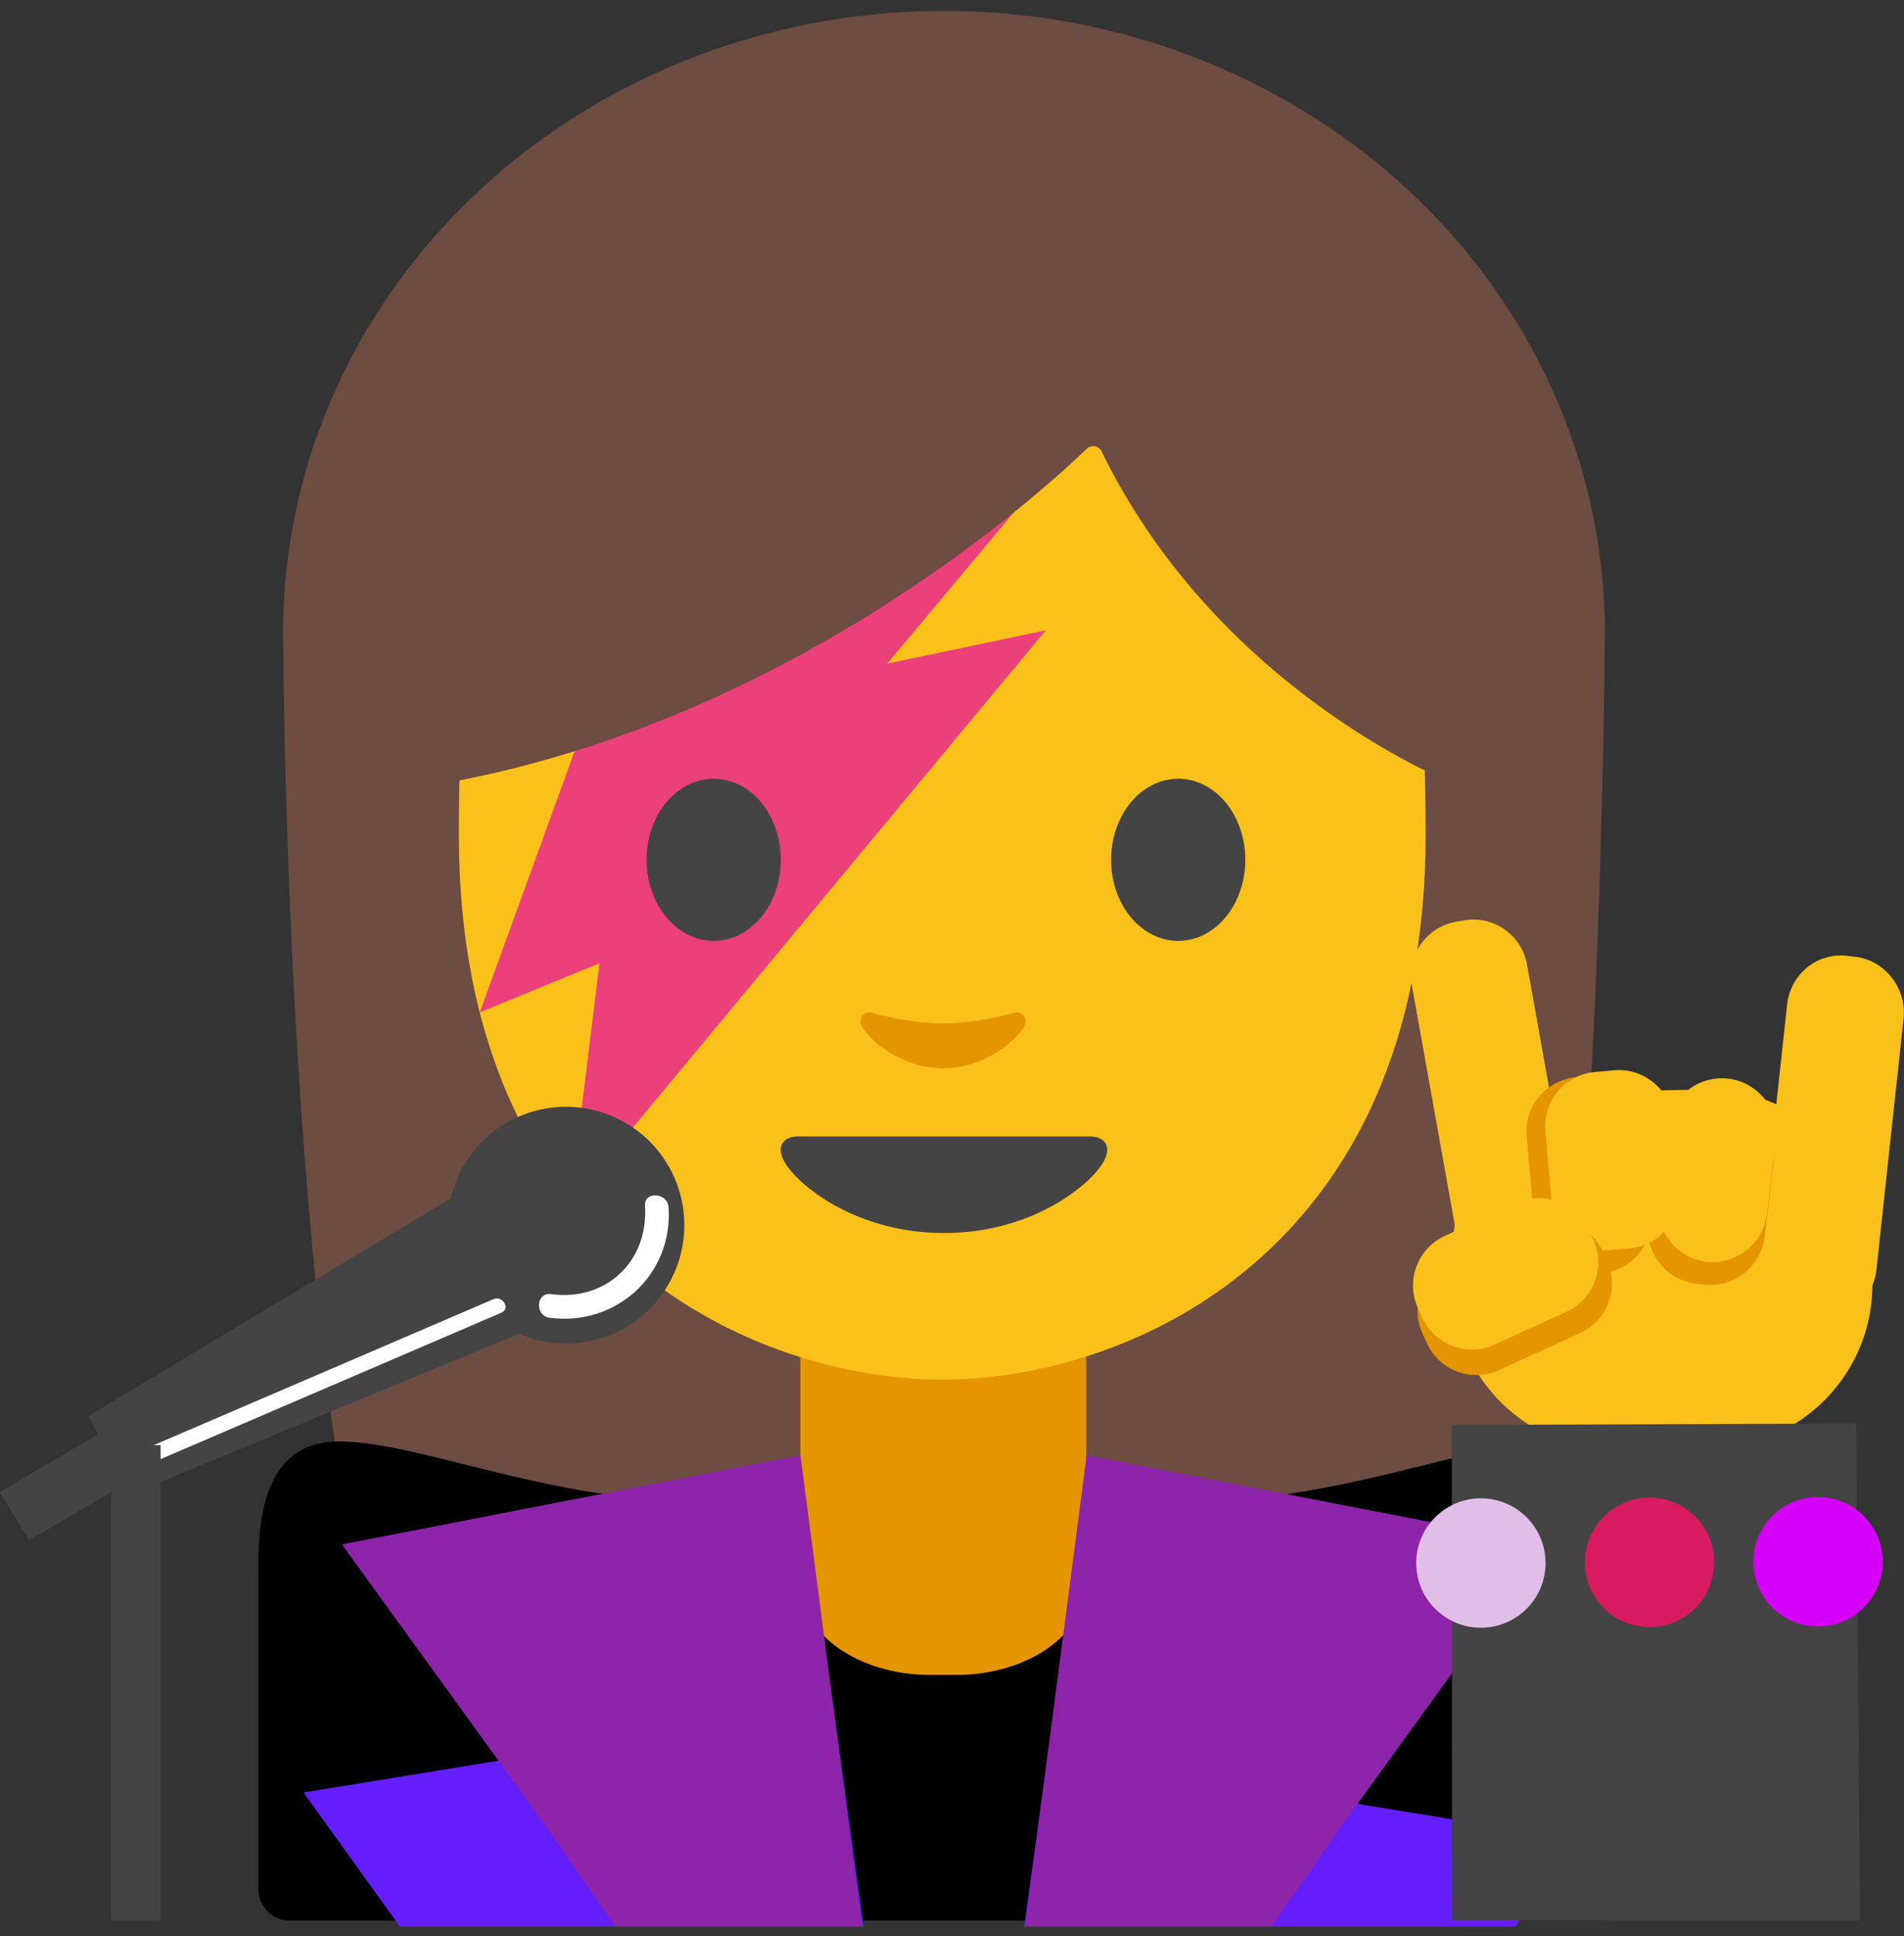 <svg id="customer" width="121" height="123" 
    xmlns="http://www.w3.org/2000/svg">
    <rect width="100%" height="100%" fill="#333333" stroke="none"/>
    <g fill="none" fill-rule="evenodd">
        <path d="M24.5 107.61c-6.51-22.34-6.51-68.14-6.51-68.14l84-.33s0 41.49-4.88 68.19l-72.61.28z" fill="#6D4C41" fill-rule="nonzero"/>
        <ellipse cx="42.99" cy="40.19" rx="42" ry="39.5" transform="translate(17)" fill="#6D4C41" fill-rule="nonzero"/>
        <path d="M21.52 91.57c-5.1 0-5.1 5.73-5.1 8.31v20.15c0 1.09.88 1.97 1.97 1.97h83.428c1.091 0 1.971-.88 1.971-1.97V99.88c0-2.58 0-8.31-5.103-8.31-7.586 0-21.765 8.288-38.596.563h-.002l-.004-.002v.002c-16.818 7.725-30.985-.563-38.564-.563z" fill="#000" fill-rule="nonzero"/>
        <path d="M59.94 84.33h-9.08v16.25c0 3.22 3.7 5.82 8.26 5.82h1.65c4.56 0 8.26-2.61 8.26-5.82V84.33h-9.09z" fill="#E49500" fill-rule="nonzero"/>
        <path d="M59.88 7.65c-24.35 0-30.72 18.87-30.72 45.39 0 26.51 18.89 34.6 30.72 34.6 11.83 0 30.72-8.09 30.72-34.6S84.23 7.65 59.88 7.65z" fill="#FBC11B" fill-rule="nonzero"/>
        <path fill="#EC407A" fill-rule="nonzero" d="M40.88 35.72l28.14-8.65-12.64 15.09 10.08-2.12-30.24 36.4 1.88-15.25-7.61 3.12z"/>
        <path d="M69.22 72.19h-9.23-9.23c-1.06 0-1.51.71-.81 1.78.98 1.49 4.61 4.36 10.04 4.36 5.43 0 9.06-2.87 10.04-4.36.7-1.07.25-1.78-.81-1.78z" fill="#444" fill-rule="nonzero"/>
        <path d="M64.39 64.35c-1.57.44-3.2.66-4.46.66-1.26 0-2.89-.22-4.46-.66-.67-.19-.94.45-.69.87.5.88 2.5 2.64 5.15 2.64 2.65 0 4.65-1.77 5.15-2.64.25-.43-.01-1.06-.69-.87z" fill="#E49500" fill-rule="nonzero"/>
        <path d="M69.06 28.51c-3.23 3.11-19.29 17.58-41.42 21.35V20.2S37.19 1.25 60.11 1.25c22.92 0 32.47 19.43 32.47 19.43v29.19S77.56 44.11 70.02 28.7a.596.596 0 0 0-.96-.19z" fill="#6D4C41" fill-rule="nonzero"/>
        <path d="M54.87 122.38l-1.92-14-33.66 5.49 6.12 8.51zM96.3 122.38l3.96-5.51-33.66-5.49-1.51 11z" fill="#651FFF" fill-rule="nonzero"/>
        <g fill="#444" fill-rule="nonzero">
            <path d="M49.62 54.62c0 2.84-1.9 5.15-4.26 5.15-2.35 0-4.27-2.3-4.27-5.15 0-2.85 1.91-5.15 4.27-5.15 2.36 0 4.26 2.3 4.26 5.15M70.61 54.62c0 2.84 1.9 5.15 4.27 5.15 2.35 0 4.26-2.3 4.26-5.15 0-2.85-1.91-5.15-4.26-5.15-2.36 0-4.27 2.3-4.27 5.15"/>
        </g>
        <path d="M39.12 122.38h15.66l-3.91-29.93-29.14 5.66 12.83 17.72zM80.81 122.38l4.56-6.55L98.2 98.11l-29.14-5.66-3.91 29.93z" fill="#8E24AA" fill-rule="nonzero"/>
        <g transform="translate(89 58)" fill-rule="nonzero">
            <path d="M13.9 34.12l5.92-.12c5.71-.11 10.28-4.87 10.17-10.58l-.04-2.04c-.11-5.71-4.87-10.28-10.58-10.17l-5.92.12c-5.71.11-10.28 4.87-10.17 10.58l.04 2.04c.12 5.7 4.88 10.28 10.58 10.17z" fill="#FBC11B"/>
            <path d="M25.91 25.69l.52.06c1.89.23 3.61-1.16 3.82-3.1l1.72-15.93c.21-1.94-1.17-3.71-3.06-3.94l-.52-.06c-1.89-.23-3.61 1.16-3.82 3.1l-1.72 15.93c-.21 1.93 1.17 3.7 3.06 3.94zM7.53 22.98l.52-.09c1.87-.34 3.13-2.14 2.79-4.01L8.04 3.26C7.7 1.39 5.9.13 4.03.47l-.52.09C1.64.9.38 2.7.72 4.57l2.8 15.62a3.458 3.458 0 0 0 4.01 2.79z" fill="#FBC11B"/>
            <path d="M18.77 23.54l.52.06c1.89.23 3.62-1.13 3.85-3.02l.58-4.76a3.469 3.469 0 0 0-3.02-3.85l-.52-.06a3.469 3.469 0 0 0-3.85 3.02l-.58 4.76c-.23 1.88 1.13 3.62 3.02 3.85z" fill="#E49500"/>
            <path d="M12.27 22.94l.52-.05c1.89-.17 3.31-1.85 3.14-3.75l-.5-5.62c-.17-1.89-1.85-3.31-3.75-3.14l-.52.05c-1.89.17-3.31 1.85-3.14 3.75l.5 5.62c.17 1.9 1.86 3.31 3.75 3.14z" fill="#E49500"/>
            <path d="M19.43 22.15c1.89.23 3.62-1.13 3.85-3.02l.58-4.76a3.469 3.469 0 0 0-3.02-3.85 3.469 3.469 0 0 0-3.85 3.02l-.58 4.76c-.22 1.89 1.14 3.63 3.02 3.85z" fill="#FBC11B"/>
            <path d="M13.35 21.41l1.23-.11c1.89-.17 3.31-1.85 3.14-3.75l-.39-4.42c-.17-1.89-1.85-3.31-3.75-3.14l-1.23.11c-1.89.17-3.31 1.85-3.14 3.75l.39 4.42c.17 1.89 1.86 3.31 3.75 3.14z" fill="#FBC11B"/>
            <path d="M1.4 26.71l.28.62c.79 1.73 2.85 2.5 4.58 1.71l5.16-2.36c1.73-.79 2.5-2.85 1.71-4.58l-.28-.62a3.466 3.466 0 0 0-4.58-1.71l-5.16 2.36a3.45 3.45 0 0 0-1.71 4.58z" fill="#E49500"/>
            <path d="M1.11 25.09l.28.62c.79 1.73 2.85 2.5 4.58 1.71l4.58-2.09c1.73-.79 2.5-2.85 1.71-4.58l-.28-.62a3.466 3.466 0 0 0-4.58-1.71l-4.58 2.09c-1.73.79-2.5 2.85-1.71 4.58z" fill="#FBC11B"/>
            <path fill="#444" d="M28.96 32.43l-25.7.09L3.28 64H29.2z"/>
            <circle fill="#E1BEE7" transform="rotate(-.204 5.11 41.29)" cx="5.111" cy="41.291" r="4.11"/>
            <circle fill="#D81B60" transform="rotate(-.204 15.83 41.25)" cx="15.831" cy="41.251" r="4.11"/>
            <circle fill="#D500F9" transform="rotate(-.204 26.54 41.21)" cx="26.541" cy="41.211" r="4.11"/>
        </g>
        <g fill-rule="nonzero">
            <g fill="#444" transform="translate(5 67)">
                <circle transform="rotate(-26.706 30.969 10.828)" cx="30.969" cy="10.828" r="7.52"/>
                <path d="M3.15 27.99L.62 22.95 24.71 8.49l4.41 8.77z"/>
            </g>
            <path d="M42.49 76.7c-.06-.95-1.57-1.06-1.5-.09.23 3.5-2.46 6.07-5.97 5.6-.96-.13-1.05 1.37-.09 1.5 4.22.56 7.84-2.73 7.56-7.01zM31.36 82.53L8.59 92.31c-.59.25-.08 1.12.5.86l22.77-9.78c.6-.25.09-1.11-.5-.86z" fill="#FFF"/>
        </g>
        <path d="M8.64 91.8V122" stroke="#444" stroke-width="3.132"/>
        <path fill="#444" fill-rule="nonzero" d="M9.18 93.57l-7.33 4.27-1.88-3.06 7.32-4.27z"/>
    </g>
</svg>